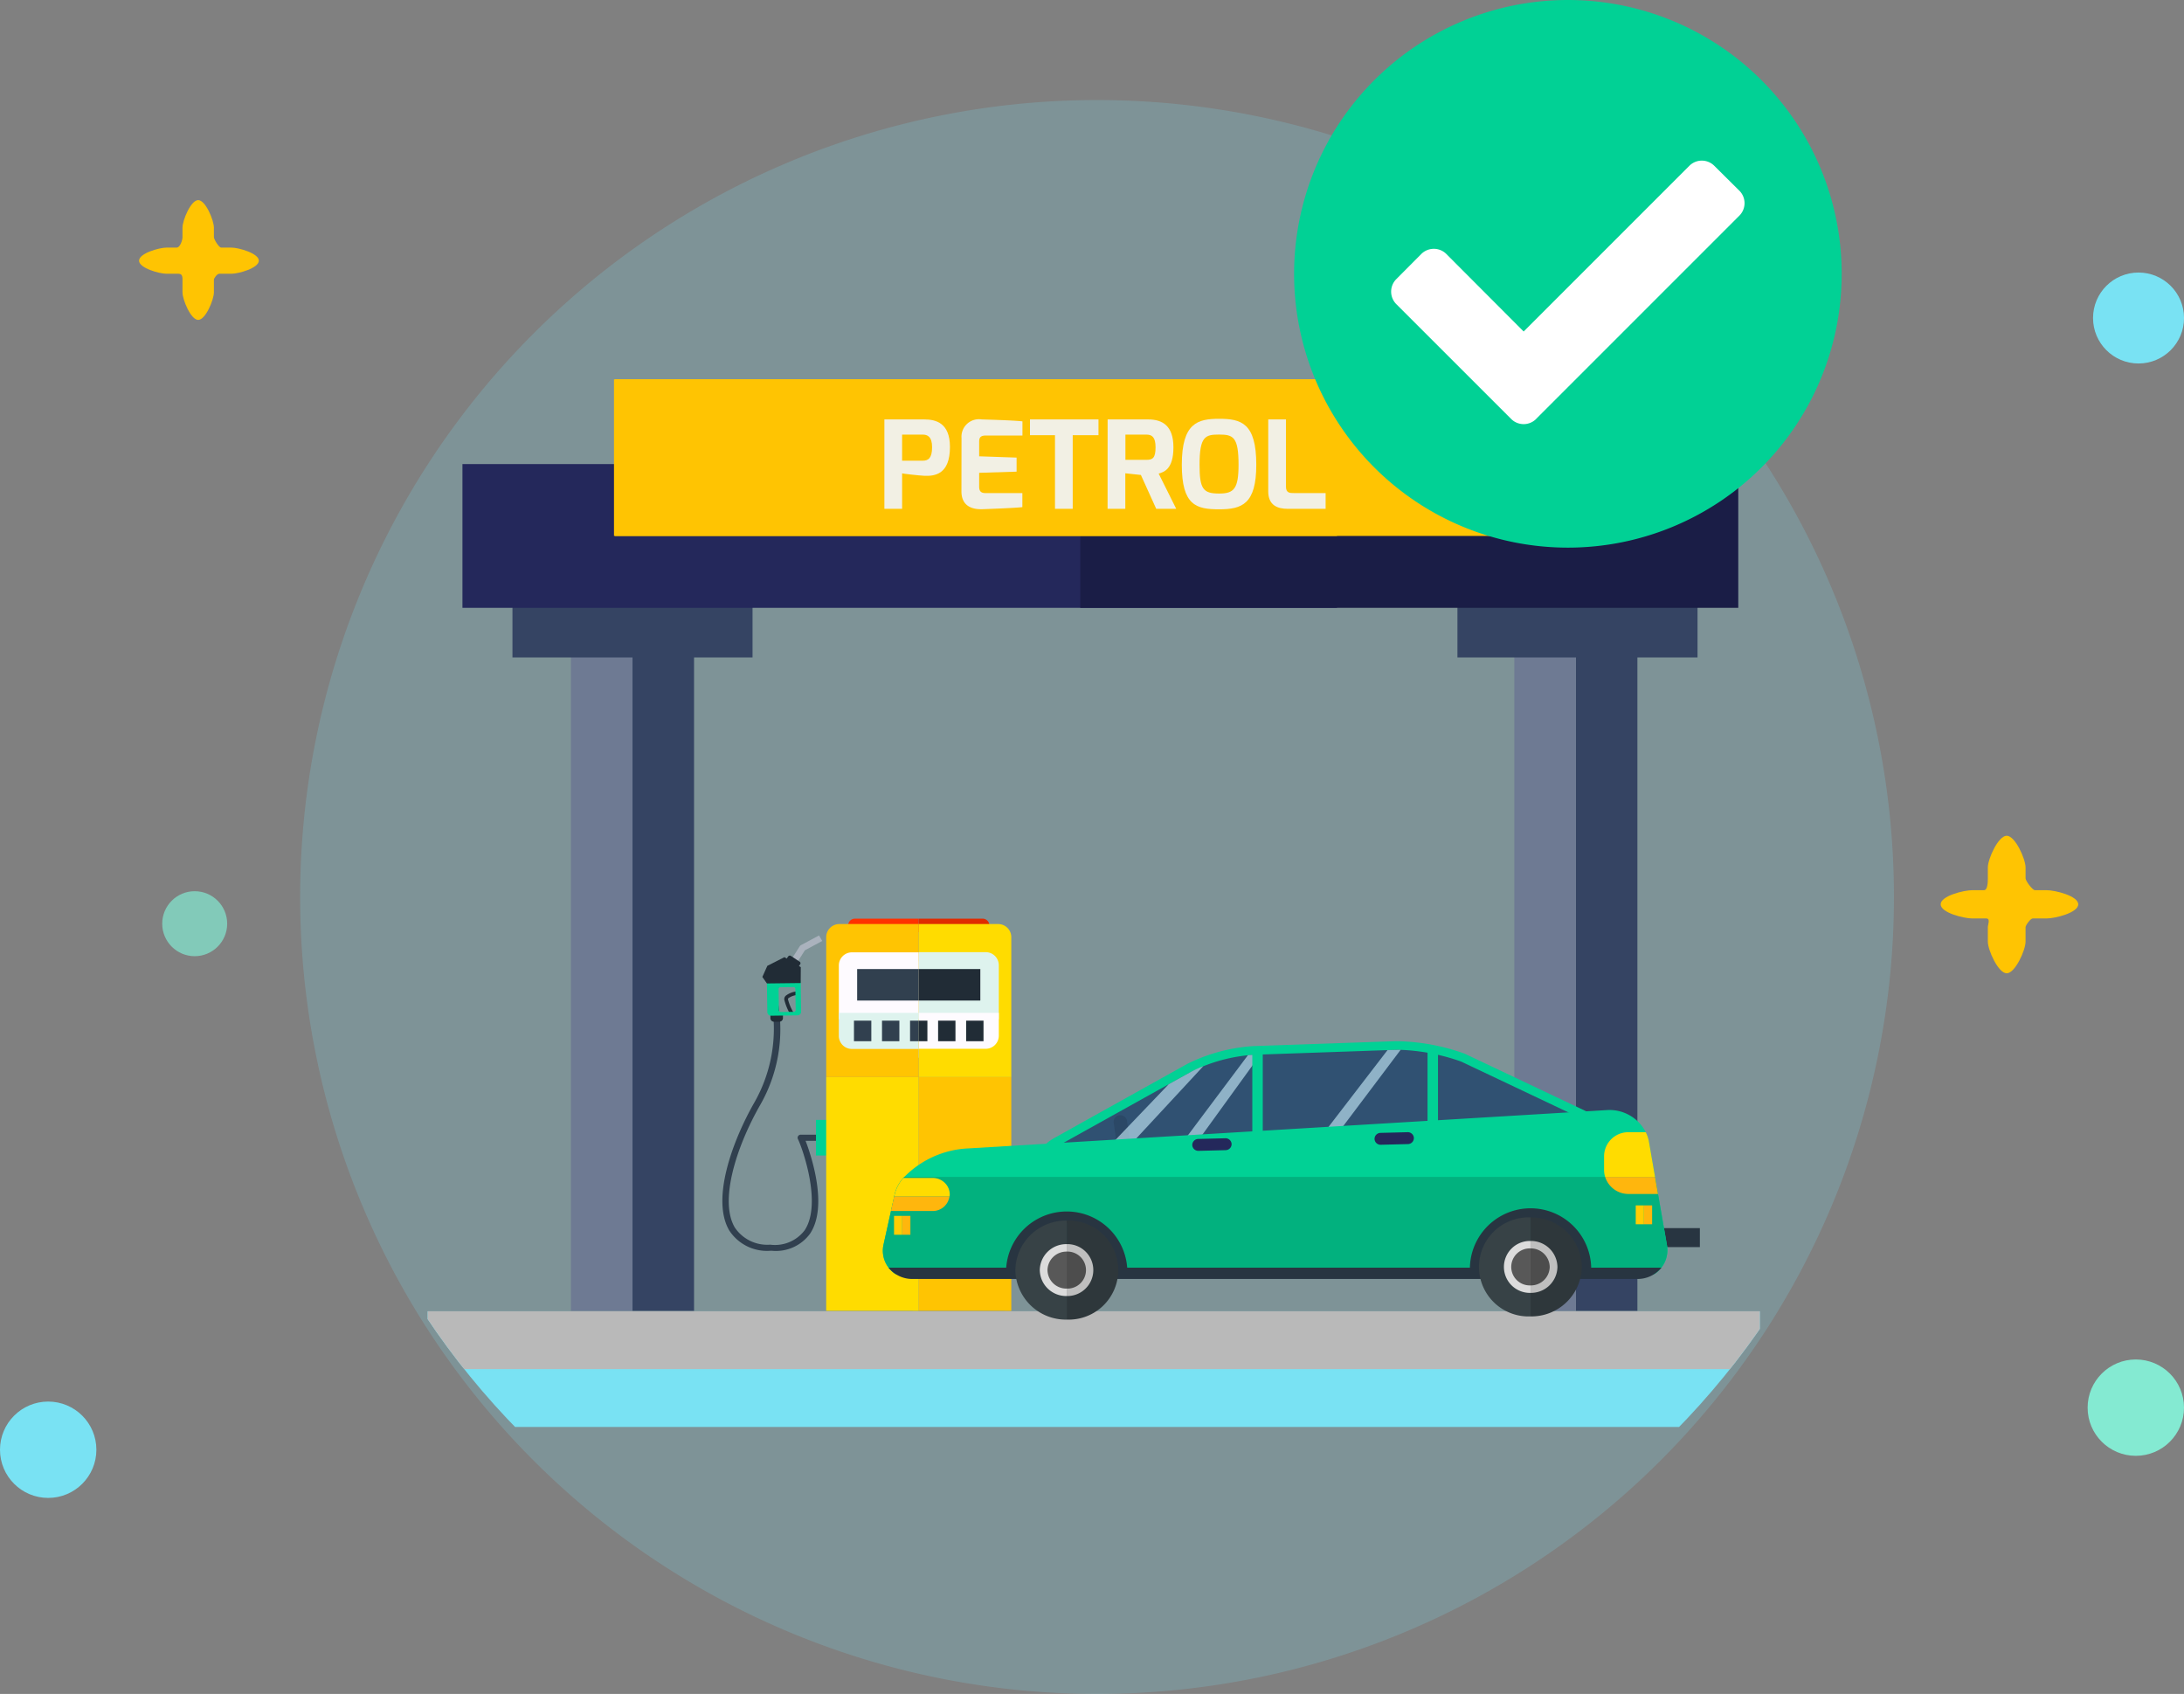 <svg xmlns="http://www.w3.org/2000/svg" width="130.974" height="101.58" viewBox="0 0 130.974 101.58">
    <rect x="0" y="0" width="130.974" height="101.58" fill="#808080" stroke="none"/>
    <defs>
        <clipPath id="clip-path">
            <path id="Path_23046" d="M47.791 0c26.395 0 47.792 20.635 47.792 46.09s-21.4 46.09-47.791 46.09S0 71.545 0 46.09 21.4 0 47.791 0z" class="cls-1"/>
        </clipPath>
        <style>
            .cls-1,.cls-4{fill:#79e2f3}.cls-1{opacity:.201}.cls-2{fill:#ffc402}.cls-10{fill:#31404f}.cls-11{fill:#212c36}.cls-13{fill:#01d195}.cls-14{fill:#ffdc00}.cls-15{fill:#def3ee}.cls-16{fill:#fefbff}.cls-17{fill:#6e7a93}.cls-18{fill:#354463}.cls-19{fill:#283541}.cls-22{fill:#cff3ff;opacity:.6}.cls-24{fill:#24285b}.cls-25{fill:#ffb60d}.cls-26{fill:#ffcd02}.cls-27{fill:#374246}.cls-28{fill:#2e373b}.cls-29{fill:#dcdcdc}.cls-30{fill:#bfbfbf}.cls-31{fill:#4d4d4d}.cls-32{fill:#585858}.cls-35{fill:#f2f0e4}
        </style>
    </defs>
    <g id="Group_29601" transform="translate(-994 -2247)">
        <g id="undraw_Astronaut_xko2" transform="translate(994 2259)">
            <path id="Path_23135" d="M534.808 222.966h-.608c-.124 0-.431-.487-.431-.627v-.566c0-.442-.5-1.654-.942-1.654s-.942 1.212-.942 1.654v.566c0 .2-.154.627-.342.627h-.609c-.442 0-1.654.343-1.654.785s1.212.785 1.654.785h.727c.23 0 .224.237.224.357v.755c0 .442.5 1.654.942 1.654s.942-1.212.942-1.654v-.755c0-.1.2-.357.314-.357h.727c.442 0 1.654-.343 1.654-.785s-1.214-.785-1.656-.785z" class="cls-2" transform="translate(-520.941 -220.119)"/>
            <path id="Path_23139" d="M710.93 256.683h-.7c-.143 0-.559-.554-.559-.714v-.65c0-.507-.624-1.9-1.131-1.9s-1.131 1.392-1.131 1.9v.65c0 .229-.013.714-.229.714h-.7c-.507 0-1.9.341-1.9.848s1.392.848 1.9.848h.835c.264 0 .094.383.094.521v.867c0 .507.624 1.9 1.131 1.9s1.131-1.392 1.131-1.9v-.867c0-.115.3-.521.424-.521h.835c.508 0 1.9-.341 1.9-.848s-1.393-.848-1.9-.848z" class="cls-2" transform="translate(-588.198 -215.302)"/>
            <circle id="Ellipse_1774" cx="1.948" cy="1.948" r="1.948" fill="#84ead2" opacity="0.7" transform="translate(9.728 41.443)"/>
            <ellipse id="Ellipse_1783" cx="2.89" cy="2.889" class="cls-4" rx="2.89" ry="2.889" transform="translate(0 72.047)"/>
            <ellipse id="Ellipse_1791" cx="2.728" cy="2.727" class="cls-4" rx="2.728" ry="2.727" transform="translate(125.519 4.343)"/>
            <ellipse id="Ellipse_1808" cx="2.89" cy="2.889" fill="#84ead2" rx="2.89" ry="2.889" transform="translate(125.194 69.523)"/>
        </g>
        <g id="Group_29600">
            <g id="Group_29592" transform="translate(1012 2255)">
                <path id="Path_25664" d="M47.791 0A47.79 47.79 0 1 1 0 47.79 47.791 47.791 0 0 1 47.791 0z" class="cls-1" transform="translate(0 -2)"/>
                <g id="Mask_Group_132" clip-path="url(#clip-path)">
                    <g id="Group_29589" transform="translate(7.647 14.749)">
                        <path id="Rectangle_21440" d="M0 0H79.888V6.933H0z" class="cls-4" transform="translate(0 55.886)"/>
                        <path id="Rectangle_21441" fill="#b9b9b9" d="M0 0H79.888V3.466H0z" transform="translate(0 55.886)"/>
                        <g id="Group_29523" transform="translate(17.677 32.341)">
                            <g id="Group_29507" transform="translate(7.524)">
                                <path id="Path_25556" fill="#ff3100" d="M54.757 136.272a.405.405 0 1 0 0 .81h3.828v-.81z" transform="translate(-54.337 -136.272)"/>
                                <path id="Path_25557" fill="#e02b00" d="M67.326 136.272H63.5v.81h3.828a.405.405 0 1 0 0-.81z" transform="translate(-59.249 -136.272)"/>
                            </g>
                            <g id="Group_29508" transform="translate(0 4.856)">
                                <path id="Path_25558" d="M41.1 162.189h-.132a2.7 2.7 0 0 1-2.44-1.212c-1.087-1.833.138-5.3 1.517-7.71a8.945 8.945 0 0 0 1.024-5.913.183.183 0 0 1 .144-.219.19.19 0 0 1 .227.139 9.129 9.129 0 0 1-1.062 6.171c-1.436 2.512-2.464 5.759-1.52 7.35a2.346 2.346 0 0 0 2.12 1.027 2.232 2.232 0 0 0 2.064-.86c1.081-1.616-.18-5.042-.4-5.473a.178.178 0 0 1 .01-.178.192.192 0 0 1 .161-.086h2.697a.184.184 0 1 1 0 .367H43.1c.346.909 1.36 3.938.27 5.568a2.531 2.531 0 0 1-2.27 1.029z" class="cls-10" transform="translate(-38.114 -147.129)"/>
                            </g>
                            <g id="Group_29518" transform="translate(2.394 1.005)">
                                <g id="Group_29509" transform="translate(.482 4.695)">
                                    <path id="Path_25559" d="M45.068 149.017v.263a.218.218 0 0 1-.219.217h-.308a.219.219 0 0 1-.225-.212v-.263z" class="cls-11" transform="translate(-44.315 -149.017)"/>
                                </g>
                                <g id="Group_29510" transform="translate(1.314 3.361)">
                                    <path id="Path_25560" d="M46.651 147.279a3.054 3.054 0 0 1-.32-.776.08.08 0 0 1 .026-.065 1.033 1.033 0 0 1 .5-.189v-.215a1.238 1.238 0 0 0-.664.259.291.291 0 0 0-.083.231 3.322 3.322 0 0 0 .345.856z" class="cls-11" transform="translate(-46.109 -146.034)"/>
                                </g>
                                <g id="Group_29512" transform="translate(1.69)">
                                    <g id="Group_29511">
                                        <path id="Path_25561" fill="#aab2bd" d="M47.256 140.235l.525-.824 1.041-.56-.192-.332-1.086.583a.2.2 0 0 0-.072.067l-.552.867z" transform="translate(-46.92 -138.519)"/>
                                    </g>
                                </g>
                                <g id="Group_29515" transform="translate(.273 2.551)">
                                    <g id="Group_29514">
                                        <g id="Group_29513">
                                            <path id="Path_25562" d="M43.864 144.461l.026 1.813a.219.219 0 0 0 .225.212l1.581-.021a.219.219 0 0 0 .219-.217l-.026-1.813a.219.219 0 0 0-.225-.212l-1.581.021a.218.218 0 0 0-.219.217zm.7.43a.114.114 0 0 1 .115-.114l.775-.01a.115.115 0 0 1 .118.111l.018 1.261a.114.114 0 0 1-.115.114l-.775.01a.115.115 0 0 1-.118-.111z" class="cls-13" transform="translate(-43.864 -144.223)"/>
                                        </g>
                                    </g>
                                </g>
                                <g id="Group_29516" transform="translate(0 1.302)">
                                    <path id="Path_25563" d="M43.55 143.008l-.274-.39.3-.667 1.026-.52.979.6-.006.953z" class="cls-11" transform="translate(-43.276 -141.431)"/>
                                </g>
                                <g id="Group_29517" transform="translate(1.401 1.207)">
                                    <path id="Path_25564" d="M46.3 141.472l.146-.205a.118.118 0 0 1 .16-.029l.527.349a.108.108 0 0 1 .03.154l-.146.206z" class="cls-11" transform="translate(-46.296 -141.218)"/>
                                </g>
                            </g>
                            <path id="Rectangle_21467" d="M0 0H1.8V2.133H0z" class="cls-13" transform="translate(5.61 12.068)"/>
                            <g id="Group_29519" transform="translate(6.223 .322)">
                                <path id="Path_25663" d="M0 0h5.55v14.017H0z" class="cls-14" transform="translate(0 9.178)"/>
                                <path id="Path_25565" d="M57.081 136.992h-4.749a.788.788 0 0 0-.8.773v8.405h5.55z" class="cls-2" transform="translate(-51.531 -136.992)"/>
                                <path id="Path_25566" d="M69.048 146.17v-8.405a.787.787 0 0 0-.8-.773H63.5v9.178z" class="cls-14" transform="translate(-57.948 -136.992)"/>
                                <path id="Path_25662" d="M0 0h5.55v14.017H0z" class="cls-2" transform="translate(5.55 9.178)"/>
                            </g>
                            <path id="Rectangle_21470" d="M0 0H0.011V5.785H0z" class="cls-15" transform="translate(11.773 2.555)"/>
                            <g id="Group_29520" transform="translate(6.98 2.007)">
                                <path id="Path_25567" d="M57.957 140.785h-3.992a.787.787 0 0 0-.8.773v3.236h4.793z" class="cls-16" transform="translate(-53.164 -140.774)"/>
                                <path id="Path_25568" d="M57.957 148.9h-4.793v1.393a.787.787 0 0 0 .8.773h4v-.011h-.011z" class="cls-15" transform="translate(-53.164 -145.26)"/>
                                <path id="Path_25569" d="M63.509 144.781H68.3v-3.248a.787.787 0 0 0-.8-.773h-4v.011h.011z" class="cls-15" transform="translate(-58.705 -140.76)"/>
                                <path id="Path_25570" d="M63.522 148.9v2.155h3.991a.787.787 0 0 0 .8-.773V148.9z" class="cls-16" transform="translate(-58.718 -145.26)"/>
                            </g>
                            <path id="Rectangle_21471" d="M0 0H1.041V1.231H0z" class="cls-10" transform="translate(9.57 6.116)"/>
                            <path id="Rectangle_21472" d="M0 0H1.041V1.231H0z" class="cls-11" transform="translate(12.934 6.116)"/>
                            <path id="Rectangle_21473" d="M0 0H1.041V1.231H0z" class="cls-10" transform="translate(7.888 6.116)"/>
                            <path id="Rectangle_21474" d="M0 0H1.041V1.231H0z" class="cls-11" transform="translate(14.616 6.116)"/>
                            <g id="Group_29521" transform="translate(11.252 6.116)">
                                <path id="Rectangle_21475" d="M0 0H0.52V1.231H0z" class="cls-10"/>
                                <path id="Rectangle_21476" d="M0 0H0.52V1.231H0z" class="cls-11" transform="translate(.52)"/>
                            </g>
                            <g id="Group_29522" transform="translate(8.079 3.02)">
                                <path id="Rectangle_21477" d="M0 0H3.69V1.891H0z" class="cls-10"/>
                                <path id="Rectangle_21478" d="M0 0H3.697V1.891H0z" class="cls-11" transform="translate(3.69)"/>
                            </g>
                        </g>
                        <path id="Rectangle_21495" d="M0 0H3.69V43.694H0z" class="cls-17" transform="translate(8.593 12.164)"/>
                        <path id="Rectangle_21496" d="M0 0H3.691V43.694H0z" class="cls-18" transform="translate(12.284 12.164)"/>
                        <path id="Rectangle_21497" d="M0 0H3.69V43.694H0z" class="cls-18" transform="translate(68.857 12.164)"/>
                        <path id="Rectangle_21498" d="M0 0H3.691V43.694H0z" class="cls-17" transform="translate(65.166 12.164)"/>
                        <g id="Group_29559" transform="translate(27.301 39.688)">
                            <path id="Rectangle_21506" d="M0 0H3.355V1.138H0z" class="cls-19" transform="translate(45.638 11.208)"/>
                            <path id="Path_25586" d="M168.154 156.886c1.092.439 1.018.838-.164.886l-31.36 1.646c-1.182.049-1.309-.377-.284-.945l7.894-4.4a10.305 10.305 0 0 1 4.014-1.081l8.515-.294a12.521 12.521 0 0 1 4.135.751z" class="cls-13" transform="translate(-126.012 -152.699)"/>
                            <path id="Path_25587" fill="#305172" d="M145.671 155.165a9.794 9.794 0 0 1 3.757-1.011l8.634-.3a12.158 12.158 0 0 1 3.8.712l7.038 3.336-31.076 1.633z" transform="translate(-127.175 -153.34)"/>
                            <path id="Path_25588" fill="#2b4866" d="M145.841 165.368a.391.391 0 0 1-.345.437.4.4 0 0 1-.454-.333l-.339-2.4a.391.391 0 0 1 .345-.437.4.4 0 0 1 .454.333z" transform="translate(-130.863 -158.19)"/>
                            <path id="Path_25589" d="M154.043 159.493l3.721-4.966c.127-.012.248-.02.362-.022l.381-.013-3.587 4.956z" class="cls-22" transform="translate(-135.873 -153.689)"/>
                            <path id="Path_25590" d="M176.456 153.858h.16l-3.609 4.793-.883.046 3.708-4.824z" class="cls-22" transform="translate(-145.569 -153.34)"/>
                            <path id="Path_25591" d="M148 157.132l1.359-.757a6.213 6.213 0 0 1 .718-.328l-4.145 4.469-1.233.065z" class="cls-22" transform="translate(-130.863 -154.549)"/>
                            <path id="Rectangle_21507" d="M0 0H0.627V6.577H0z" class="cls-13" transform="translate(22.153 .518)"/>
                            <path id="Rectangle_21508" d="M0 0H0.627V6.577H0z" class="cls-13" transform="translate(32.661 .389)"/>
                            <path id="Path_25592" d="M115.674 171.792h45.4a1.692 1.692 0 0 0 .806-1.785l-.531-3.049-.542-3.117a2.05 2.05 0 0 0-.192-.586 2.443 2.443 0 0 0-2.3-1.329l-38.325 2.3a5.728 5.728 0 0 0-3.902 1.774 2.312 2.312 0 0 0-.531 1.041l-.206.928-.453 2.047a1.662 1.662 0 0 0 .776 1.776z" class="cls-13" transform="translate(-114.865 -157.797)"/>
                            <path id="Path_25593" fill="#02b17e" d="M115.594 176.7h45.56a1.692 1.692 0 0 0 .725-1.733l-.531-3.049-.178-1.023h-45.027l-.055.06a2.313 2.313 0 0 0-.531 1.041l-.206.928-.453 2.047a1.663 1.663 0 0 0 .696 1.729z" transform="translate(-114.865 -162.756)"/>
                            <path id="Path_25594" d="M115.6 183.063a1.811 1.811 0 0 0 1.468.677h43.4a1.841 1.841 0 0 0 1.478-.677z" class="cls-19" transform="translate(-115.259 -169.482)"/>
                            <path id="Path_25595" d="M178.436 165.306a.364.364 0 0 0 .379.347l1.62-.041a.362.362 0 0 0 .36-.365.365.365 0 0 0-.379-.348l-1.62.041a.362.362 0 0 0-.36.366z" class="cls-24" transform="translate(-148.953 -159.442)"/>
                            <path id="Path_25596" d="M154.866 166.121a.364.364 0 0 0 .379.347l1.62-.041a.363.363 0 0 0 .36-.366.364.364 0 0 0-.379-.347l-1.62.041a.363.363 0 0 0-.36.366z" class="cls-24" transform="translate(-136.314 -159.893)"/>
                            <g id="Group_29546" transform="translate(.486 8.198)">
                                <path id="Path_25597" d="M119.655 172.024a.973.973 0 0 0-.3-.7 1.033 1.033 0 0 0-.726-.291h-1.758a2.313 2.313 0 0 0-.531 1.041l-.016.07h3.32a.958.958 0 0 0 .011-.12z" class="cls-14" transform="translate(-116.132 -171.029)"/>
                                <path id="Path_25598" d="M116.1 173.514l-.191.857a1.167 1.167 0 0 0 .192.017h2.3a1.012 1.012 0 0 0 1.016-.875z" class="cls-25" transform="translate(-115.912 -172.403)"/>
                            </g>
                            <g id="Group_29547" transform="translate(43.248 5.458)">
                                <path id="Path_25599" d="M210.81 165.488a2.049 2.049 0 0 0-.192-.586h-1.028a1.448 1.448 0 0 0-1.474 1.422v.86a1.369 1.369 0 0 0 .065.4h2.992z" class="cls-14" transform="translate(-208.116 -164.902)"/>
                                <path id="Path_25600" d="M208.257 170.894a1.463 1.463 0 0 0 1.408 1.023h1.761l-.178-1.023z" class="cls-25" transform="translate(-208.192 -168.214)"/>
                            </g>
                            <g id="Group_29548" transform="translate(.667 10.474)">
                                <path id="Rectangle_21509" d="M0 0H0.491V1.133H0z" class="cls-25" transform="translate(.491)"/>
                                <path id="Rectangle_21510" d="M0 0H0.491V1.133H0z" class="cls-26"/>
                            </g>
                            <g id="Group_29549" transform="translate(45.147 9.845)">
                                <path id="Rectangle_21511" d="M0 0H0.491V1.133H0z" class="cls-25" transform="translate(.491)"/>
                                <path id="Rectangle_21512" d="M0 0H0.491V1.133H0z" class="cls-26"/>
                            </g>
                            <g id="Group_29553" transform="translate(7.385 10.221)">
                                <path id="Path_25601" d="M131.522 179.326c-.009-.089-.015-.178-.015-.267a2.919 2.919 0 0 1 5.834 0c0 .089-.006.178-.014.267h.723q.01-.133.011-.267a3.638 3.638 0 0 0-7.272 0q0 .134.011.267z" class="cls-19" transform="translate(-130.788 -175.551)"/>
                                <g id="Group_29550" transform="translate(.558 .538)">
                                    <path id="Path_25602" d="M131.991 179.723a3.024 3.024 0 0 0 3.077 2.967v-5.935a3.025 3.025 0 0 0-3.077 2.968z" class="cls-27" transform="translate(-131.991 -176.754)"/>
                                    <path id="Path_25603" d="M138.626 176.754v5.935a2.97 2.97 0 1 0 0-5.935z" class="cls-28" transform="translate(-135.548 -176.754)"/>
                                </g>
                                <g id="Group_29551" transform="translate(2.022 1.949)">
                                    <path id="Path_25604" d="M135.147 181.467a1.584 1.584 0 0 0 1.613 1.555v-3.112a1.586 1.586 0 0 0-1.613 1.557z" class="cls-29" transform="translate(-135.147 -179.91)"/>
                                    <path id="Path_25605" d="M138.626 179.909v3.112a1.557 1.557 0 1 0 0-3.113z" class="cls-30" transform="translate(-137.012 -179.909)"/>
                                </g>
                                <g id="Group_29552" transform="translate(2.485 2.396)">
                                    <path id="Path_25606" d="M138.626 180.909v2.218a1.11 1.11 0 1 0 0-2.218z" class="cls-31" transform="translate(-137.475 -180.909)"/>
                                    <path id="Path_25607" d="M136.146 182.019a1.129 1.129 0 0 0 1.15 1.109v-2.218a1.131 1.131 0 0 0-1.15 1.109z" class="cls-32" transform="translate(-136.146 -180.909)"/>
                                </g>
                            </g>
                            <g id="Group_29558" transform="translate(35.203 10.03)">
                                <g id="Group_29554">
                                    <path id="Path_25608" d="M191.555 179.281a2.818 2.818 0 0 1-.039-.458 3.08 3.08 0 0 1 6.156 0 2.816 2.816 0 0 1-.039.458h.4a3.25 3.25 0 0 0 .034-.458 3.477 3.477 0 0 0-6.949 0 3.25 3.25 0 0 0 .034.458z" class="cls-19" transform="translate(-190.958 -175.315)"/>
                                    <path id="Path_25609" d="M191.13 179.089a3.1 3.1 0 0 1-.037-.458 3.316 3.316 0 0 1 6.627 0 3.014 3.014 0 0 1-.037.458h.326a3.343 3.343 0 0 0 .033-.458 3.638 3.638 0 0 0-7.272 0 3.358 3.358 0 0 0 .033.458z" class="cls-19" transform="translate(-190.771 -175.123)"/>
                                    <path id="Path_25610" d="M191.949 179.1a2.918 2.918 0 0 1 5.833 0 2.652 2.652 0 0 1-.04.458h.325a2.965 2.965 0 0 0 .038-.458 3.241 3.241 0 0 0-6.479 0 2.965 2.965 0 0 0 .038.458h.325a2.655 2.655 0 0 1-.04-.458z" class="cls-19" transform="translate(-191.229 -175.596)"/>
                                </g>
                                <g id="Group_29555" transform="translate(.557 .538)">
                                    <path id="Path_25611" d="M195.051 176.326a2.97 2.97 0 1 0 0 5.935v-5.935z" class="cls-27" transform="translate(-191.973 -176.326)"/>
                                    <path id="Path_25612" d="M201.687 179.295a3.025 3.025 0 0 0-3.076-2.969v5.935a3.024 3.024 0 0 0 3.076-2.966z" class="cls-28" transform="translate(-195.532 -176.326)"/>
                                </g>
                                <g id="Group_29556" transform="translate(2.022 1.95)">
                                    <path id="Path_25613" d="M196.743 179.482a1.557 1.557 0 1 0 0 3.113v-3.112z" class="cls-29" transform="translate(-195.13 -179.482)"/>
                                    <path id="Path_25614" d="M200.223 181.039a1.586 1.586 0 0 0-1.612-1.557v3.112a1.584 1.584 0 0 0 1.612-1.555z" class="cls-30" transform="translate(-196.997 -179.482)"/>
                                </g>
                                <g id="Group_29557" transform="translate(2.485 2.396)">
                                    <path id="Path_25615" d="M197.279 180.481a1.11 1.11 0 1 0 0 2.218v-2.218z" class="cls-32" transform="translate(-196.129 -180.481)"/>
                                    <path id="Path_25616" d="M199.76 181.591a1.131 1.131 0 0 0-1.149-1.11v2.219a1.129 1.129 0 0 0 1.149-1.109z" class="cls-31" transform="translate(-197.46 -180.481)"/>
                                </g>
                            </g>
                        </g>
                        <path id="Rectangle_21513" d="M0 0H14.398V4.397H0z" class="cls-18" transform="translate(5.085 12.278)"/>
                        <path id="Rectangle_21514" d="M0 0H14.398V4.397H0z" class="cls-18" transform="translate(61.755 12.278)"/>
                        <g id="Group_29560" transform="translate(2.086 5.079)">
                            <path id="Rectangle_21515" d="M0 0H52.446V8.621H0z" class="cls-24"/>
                            <path id="Rectangle_21516" fill="#1a1d46" d="M0 0H39.46V8.621H0z" transform="translate(37.051)"/>
                        </g>
                        <g id="Group_29561" transform="translate(11.174)">
                            <path id="Rectangle_21517" fill="#fc0" d="M0 0H43.296V9.389H0z" transform="translate(.063)"/>
                            <path id="Rectangle_21518" d="M0 0H59.528V9.389H0z" class="cls-2"/>
                        </g>
                        <g id="Group_29577" transform="translate(27.389 2.365)">
                            <path id="Path_25656" d="M89.056 69.334h2.39c.7 0 1.542.209 1.542 1.654 0 1.635-.9 1.755-1.542 1.726-.3-.013-1.289-.125-1.327-.146v2.127h-1.063zm2.306 2.475c.337 0 .555-.166.555-.81s-.289-.754-.555-.754h-1.243v1.564z" class="cls-35" transform="translate(-89.056 -69.297)"/>
                            <path id="Path_25657" d="M99.03 70.447a1.048 1.048 0 0 1 1.208-1.113s1.957.052 2.446.117v.849h-2.2c-.395 0-.395.212-.395.41v.836l2.244.077v.843l-2.244.07v.836c0 .388.25.381.471.381h2.119v.84c-.43.056-2.37.124-2.37.124-.5.021-1.284-.087-1.284-1.076z" class="cls-35" transform="translate(-94.404 -69.297)"/>
                            <path id="Path_25658" d="M107.882 69.334h4.109v.945h-1.545v4.416h-1.063v-4.416h-1.5z" class="cls-35" transform="translate(-99.151 -69.297)"/>
                            <path id="Path_25659" d="M117.924 69.334h2.432c.868 0 1.514.391 1.514 1.671 0 1.327-.577 1.485-.885 1.578l1.053 2.111h-1.2l-.919-2.029-.934-.1v2.131h-1.063zm2.328 2.424c.37 0 .546-.105.546-.753 0-.609-.212-.76-.546-.76h-1.261v1.513z" class="cls-35" transform="translate(-104.536 -69.297)"/>
                            <path id="Path_25660" d="M129.752 69.252c1.314 0 2.23.242 2.23 2.754 0 2.366-.862 2.673-2.23 2.673s-2.236-.234-2.236-2.673c0-2.512.961-2.754 2.236-2.754zm0 4.482c.892 0 1.166-.284 1.166-1.728 0-1.67-.321-1.809-1.166-1.809-.822 0-1.172.1-1.172 1.809-.001 1.463.22 1.728 1.172 1.728z" class="cls-35" transform="translate(-109.679 -69.252)"/>
                            <path id="Path_25661" d="M138.692 69.334h1.063v4.035c0 .388.251.381.471.381h1.907v.945h-2.282c-.606 0-1.159-.216-1.159-1.043z" class="cls-35" transform="translate(-115.672 -69.297)"/>
                        </g>
                    </g>
                </g>
            </g>
            <g id="W_Illustrations_Smartfleet" transform="translate(1071.606 2247)">
                <g id="Tick">
                    <path id="Ellipse_11" fill="#fff" d="M13.971 0a13.636 13.636 0 0 1 13.811 13.454 13.636 13.636 0 0 1-13.811 13.455c-7.627 0-12.2-5.657-12.2-13.087S6.344 0 13.971 0z" transform="translate(1.44 3.672)"/>
                    <path id="Path_222" d="M553.05 426.031a16.42 16.42 0 1 1-16.42-16.421 16.42 16.42 0 0 1 16.42 16.421zm-18.318 8.692l12.18-12.18a1.058 1.058 0 0 0 0-1.5l-1.5-1.488a1.056 1.056 0 0 0-1.5 0l-9.934 9.934-4.638-4.649a1.063 1.063 0 0 0-1.5 0l-1.5 1.508a1.063 1.063 0 0 0 0 1.5l6.887 6.884a1.058 1.058 0 0 0 1.5 0z" class="cls-13" transform="translate(-520.21 -409.61)"/>
                </g>
            </g>
        </g>
    </g>
</svg>
